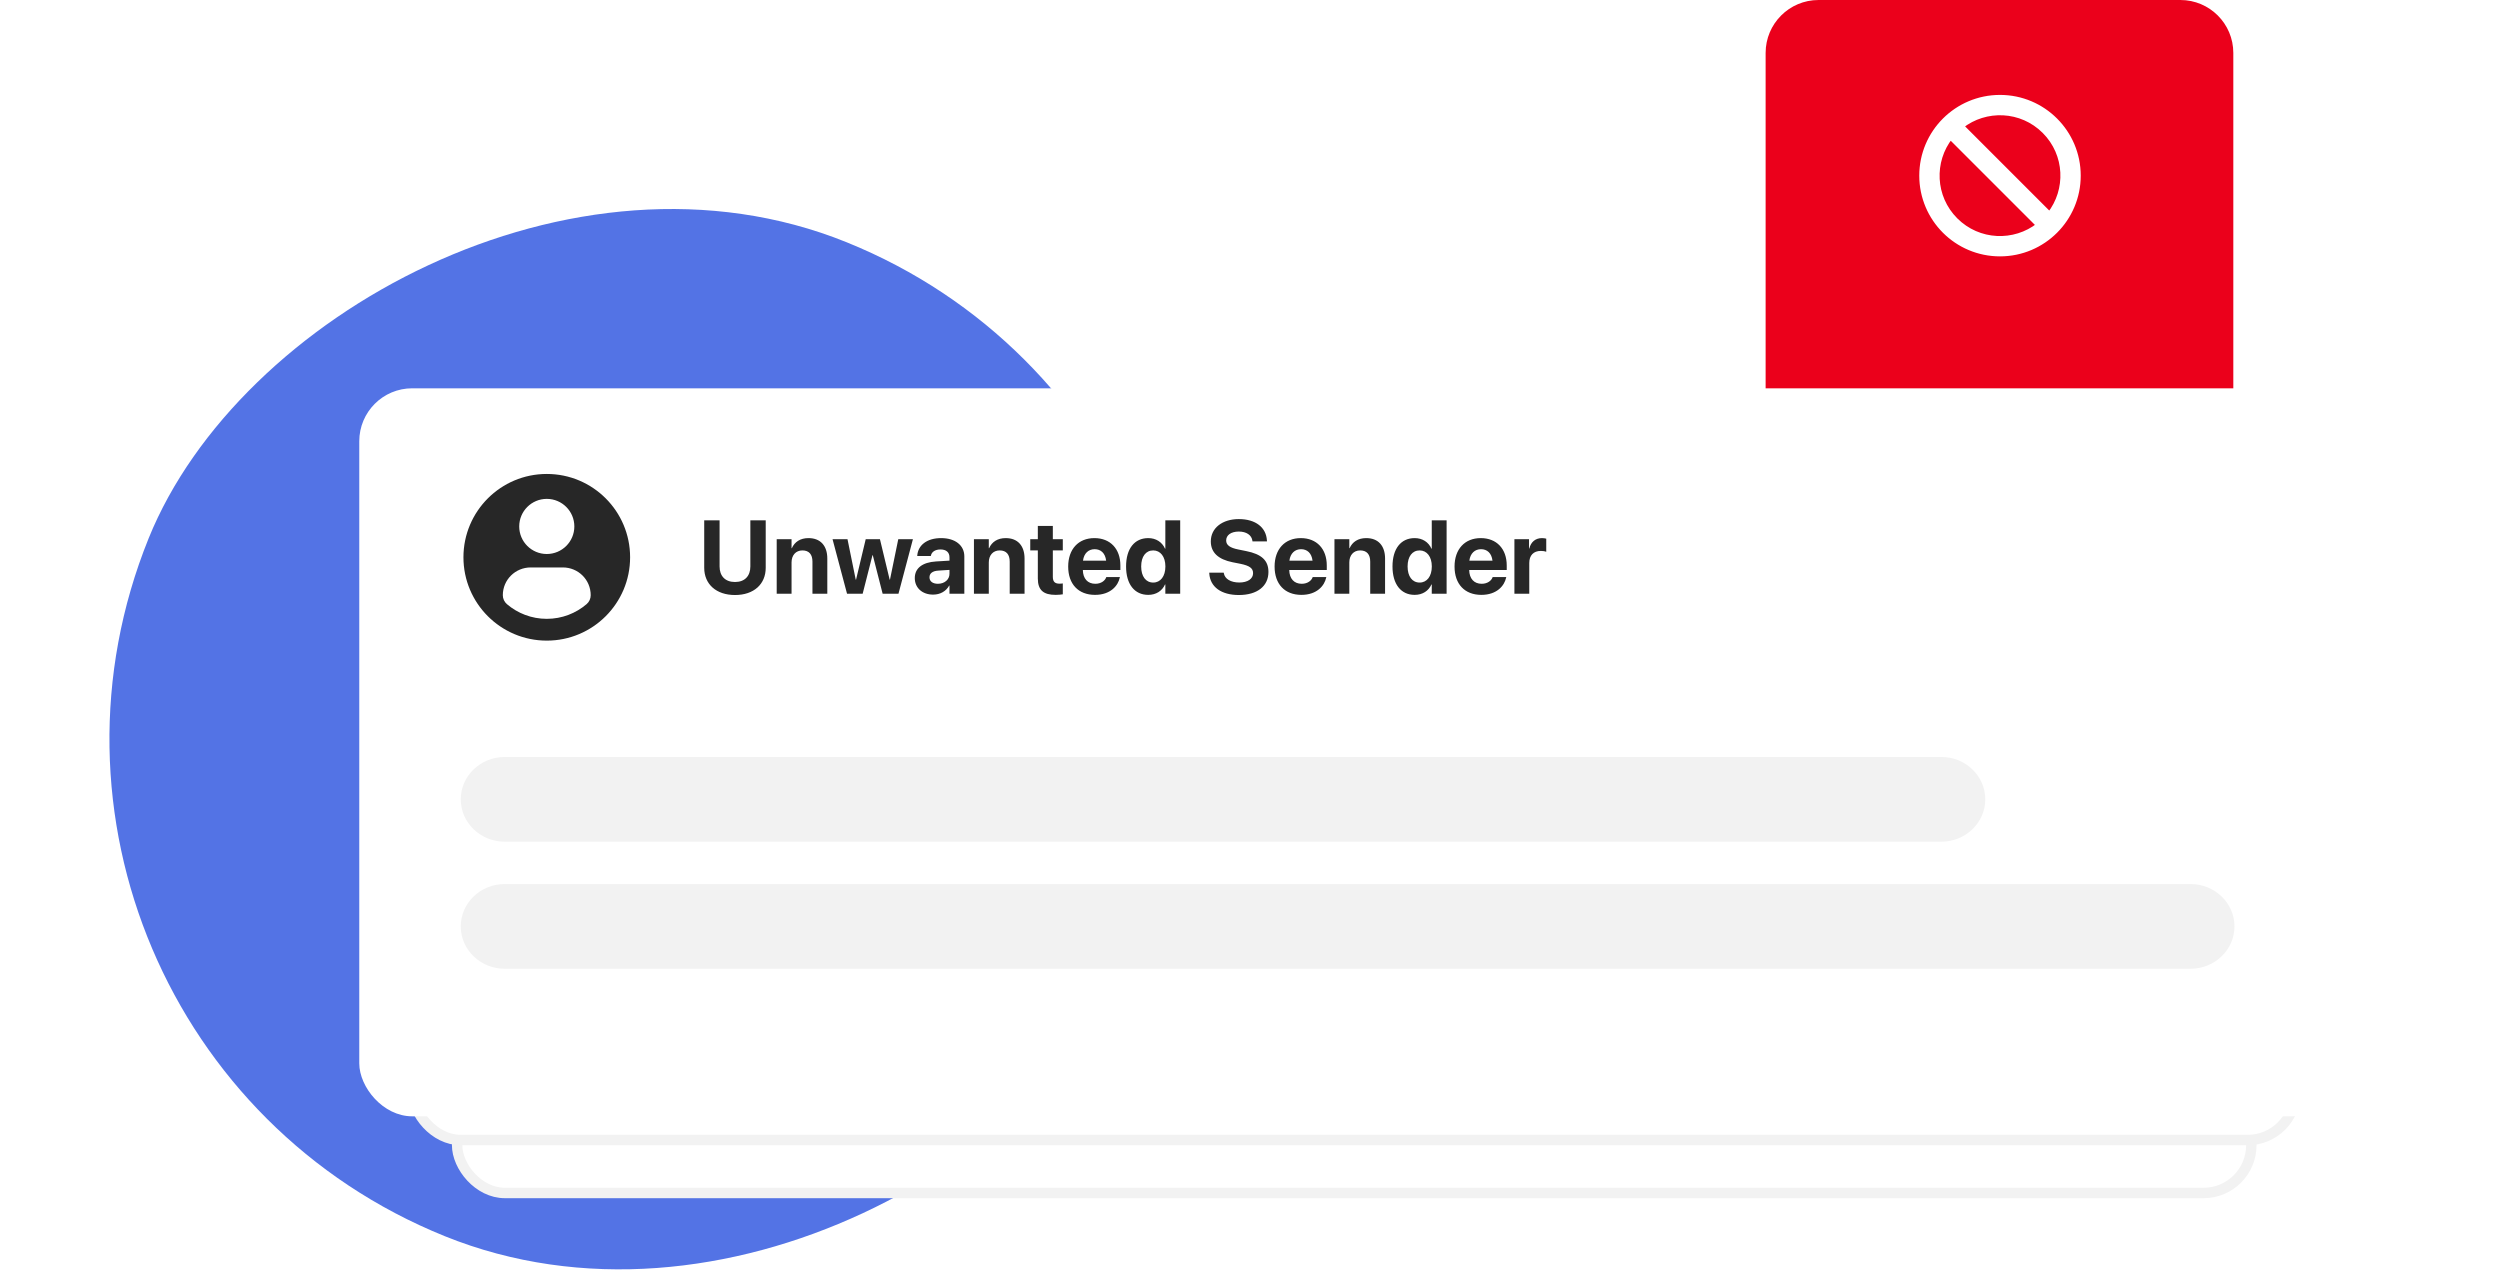 <svg width="480" height="245" viewBox="0 0 480 245" fill="none" xmlns="http://www.w3.org/2000/svg">
<g clip-path="url(#clip0)">
<rect width="480" height="245" fill="white"/>
<rect width="205.845" height="205.845" rx="102.922" transform="matrix(-0.927 -0.375 -0.375 0.927 257.966 85.111)" fill="#5373E5"/>
<path d="M349.166 153.333C343.551 153.333 339 148.782 339 143.168L339 10.166C339 4.552 343.551 0 349.166 0L418.632 0C424.246 0 428.797 4.552 428.797 10.166L428.797 143.168C428.797 148.782 424.246 153.333 418.632 153.333L349.166 153.333Z" fill="#EB001B"/>
<g clip-path="url(#clip1)">
<path d="M384 18.724C375.716 18.724 369 25.44 369 33.724C369 42.008 375.716 48.724 384 48.724C392.284 48.724 399 42.008 399 33.724C399 25.44 392.284 18.724 384 18.724ZM392.554 25.17C396.98 29.596 397.214 36.499 393.519 41.191L376.534 24.205C381.226 20.509 388.129 20.746 392.554 25.17ZM375.446 42.278C371.02 37.852 370.786 30.949 374.481 26.258L391.466 43.243C386.774 46.939 379.871 46.703 375.446 42.278Z" fill="white" stroke="white"/>
</g>
<rect x="87.771" y="91.273" width="344.483" height="137.779" rx="9.166" fill="white" stroke="#F2F2F2" stroke-width="2"/>
<rect x="79.3" y="81.108" width="361.425" height="137.779" rx="9.166" fill="white" stroke="#F2F2F2" stroke-width="2"/>
<g filter="url(#filter0_d)">
<rect x="68.981" y="66.554" width="381.215" height="139.779" rx="10.166" fill="white"/>
</g>
<g clip-path="url(#clip2)">
<path d="M104.981 91C96.146 91 88.981 98.163 88.981 107C88.981 115.837 96.145 123 104.981 123C113.818 123 120.981 115.837 120.981 107C120.981 98.163 113.818 91 104.981 91ZM104.981 95.784C107.905 95.784 110.274 98.154 110.274 101.077C110.274 104 107.905 106.369 104.981 106.369C102.059 106.369 99.69 104 99.69 101.077C99.69 98.154 102.059 95.784 104.981 95.784ZM104.978 118.817C102.062 118.817 99.391 117.755 97.331 115.997C96.829 115.569 96.54 114.941 96.54 114.283C96.54 111.319 98.939 108.947 101.903 108.947H108.061C111.026 108.947 113.416 111.319 113.416 114.283C113.416 114.942 113.127 115.568 112.625 115.996C110.566 117.755 107.894 118.817 104.978 118.817Z" fill="#272727"/>
</g>
<path d="M141.118 114.244C144.751 114.244 147.017 112.145 147.017 109.02V99.908H144.068V108.756C144.068 110.582 143.013 111.744 141.118 111.744C139.224 111.744 138.159 110.582 138.159 108.756V99.908H135.21V109.02C135.21 112.154 137.505 114.244 141.118 114.244ZM149.126 114H151.978V107.984C151.978 106.617 152.788 105.68 154.068 105.68C155.347 105.68 155.991 106.461 155.991 107.828V114H158.843V107.242C158.843 104.791 157.534 103.316 155.23 103.316C153.648 103.316 152.574 104.049 152.036 105.25H151.978V103.531H149.126V114ZM162.632 114H165.63L167.515 106.598H167.574L169.468 114H172.505L175.279 103.531H172.466L170.874 111.295H170.816L168.95 103.531H166.216L164.361 111.295H164.302L162.72 103.531H159.849L162.632 114ZM179.156 114.166C180.533 114.166 181.646 113.512 182.241 112.438H182.3V114H185.152V106.822C185.152 104.713 183.404 103.316 180.699 103.316C177.935 103.316 176.275 104.703 176.118 106.637L176.109 106.754H178.716L178.736 106.666C178.872 105.992 179.517 105.494 180.581 105.494C181.695 105.494 182.3 106.07 182.3 106.998V107.643L179.712 107.799C177.115 107.965 175.64 109.078 175.64 110.982V111.002C175.64 112.848 177.056 114.166 179.156 114.166ZM178.462 110.855V110.836C178.462 110.094 179.038 109.625 180.142 109.557L182.3 109.42V110.172C182.3 111.266 181.363 112.086 180.083 112.086C179.097 112.086 178.462 111.627 178.462 110.855ZM186.997 114H189.849V107.984C189.849 106.617 190.659 105.68 191.939 105.68C193.218 105.68 193.863 106.461 193.863 107.828V114H196.714V107.242C196.714 104.791 195.406 103.316 193.101 103.316C191.519 103.316 190.445 104.049 189.908 105.25H189.849V103.531H186.997V114ZM202.681 114.215C203.277 114.215 203.736 114.156 204.058 114.107V112.018C203.882 112.037 203.697 112.066 203.443 112.066C202.583 112.066 202.144 111.734 202.144 110.758V105.68H204.058V103.531H202.144V100.973H199.263V103.531H197.808V105.68H199.263V111.07C199.263 113.316 200.357 114.215 202.681 114.215ZM210.24 114.215C213.228 114.215 214.673 112.447 214.995 110.904L215.025 110.797H212.408L212.388 110.855C212.183 111.441 211.47 112.086 210.298 112.086C208.843 112.086 207.935 111.109 207.906 109.439H215.113V108.561C215.113 105.396 213.189 103.316 210.122 103.316C207.056 103.316 205.093 105.445 205.093 108.775V108.785C205.093 112.135 207.036 114.215 210.24 114.215ZM210.171 105.445C211.353 105.445 212.202 106.197 212.378 107.643H207.935C208.12 106.227 208.999 105.445 210.171 105.445ZM220.464 114.215C221.978 114.215 223.13 113.453 223.687 112.213H223.745V114H226.597V99.908H223.745V105.348H223.687C223.12 104.078 221.949 103.316 220.464 103.316C217.827 103.316 216.206 105.348 216.206 108.756V108.766C216.206 112.164 217.827 114.215 220.464 114.215ZM221.421 111.852C219.995 111.852 219.107 110.67 219.107 108.766V108.756C219.107 106.842 220.005 105.68 221.421 105.68C222.798 105.68 223.755 106.871 223.755 108.756V108.766C223.755 110.66 222.808 111.852 221.421 111.852ZM237.857 114.244C241.411 114.244 243.54 112.525 243.54 109.82V109.811C243.54 107.594 242.212 106.393 239.263 105.807L237.769 105.504C236.148 105.182 235.425 104.664 235.425 103.775V103.766C235.425 102.76 236.333 102.066 237.847 102.057C239.302 102.057 240.318 102.73 240.464 103.834L240.474 103.951H243.257L243.247 103.766C243.111 101.295 241.109 99.664 237.847 99.664C234.722 99.664 232.476 101.363 232.476 103.941V103.951C232.476 106.07 233.882 107.398 236.665 107.955L238.15 108.248C239.898 108.609 240.591 109.088 240.591 110.045V110.055C240.591 111.129 239.566 111.842 237.935 111.842C236.324 111.842 235.161 111.158 234.976 110.064L234.956 109.957H232.173L232.183 110.113C232.349 112.711 234.507 114.244 237.857 114.244ZM249.868 114.215C252.857 114.215 254.302 112.447 254.624 110.904L254.654 110.797H252.036L252.017 110.855C251.812 111.441 251.099 112.086 249.927 112.086C248.472 112.086 247.564 111.109 247.534 109.439H254.741V108.561C254.741 105.396 252.818 103.316 249.751 103.316C246.685 103.316 244.722 105.445 244.722 108.775V108.785C244.722 112.135 246.665 114.215 249.868 114.215ZM249.8 105.445C250.982 105.445 251.831 106.197 252.007 107.643H247.564C247.749 106.227 248.628 105.445 249.8 105.445ZM256.216 114H259.068V107.984C259.068 106.617 259.878 105.68 261.158 105.68C262.437 105.68 263.081 106.461 263.081 107.828V114H265.933V107.242C265.933 104.791 264.624 103.316 262.32 103.316C260.738 103.316 259.663 104.049 259.126 105.25H259.068V103.531H256.216V114ZM271.616 114.215C273.13 114.215 274.283 113.453 274.839 112.213H274.898V114H277.749V99.908H274.898V105.348H274.839C274.273 104.078 273.101 103.316 271.616 103.316C268.98 103.316 267.359 105.348 267.359 108.756V108.766C267.359 112.164 268.98 114.215 271.616 114.215ZM272.574 111.852C271.148 111.852 270.259 110.67 270.259 108.766V108.756C270.259 106.842 271.158 105.68 272.574 105.68C273.95 105.68 274.908 106.871 274.908 108.756V108.766C274.908 110.66 273.96 111.852 272.574 111.852ZM284.419 114.215C287.408 114.215 288.853 112.447 289.175 110.904L289.204 110.797H286.587L286.568 110.855C286.363 111.441 285.65 112.086 284.478 112.086C283.023 112.086 282.115 111.109 282.085 109.439H289.292V108.561C289.292 105.396 287.368 103.316 284.302 103.316C281.236 103.316 279.273 105.445 279.273 108.775V108.785C279.273 112.135 281.216 114.215 284.419 114.215ZM284.351 105.445C285.533 105.445 286.382 106.197 286.558 107.643H282.115C282.3 106.227 283.179 105.445 284.351 105.445ZM290.767 114H293.618V108.102C293.618 106.627 294.439 105.777 295.845 105.777C296.255 105.777 296.646 105.836 296.88 105.934V103.424C296.665 103.365 296.372 103.316 296.06 103.316C294.82 103.316 293.931 104.049 293.628 105.318H293.57V103.531H290.767V114Z" fill="#272727"/>
<path d="M88.466 153.471C88.466 148.979 92.246 145.338 96.909 145.338H372.728C377.392 145.338 381.172 148.979 381.172 153.471C381.172 157.962 377.392 161.604 372.728 161.604H96.909C92.246 161.604 88.466 157.962 88.466 153.471Z" fill="#F2F2F2"/>
<path d="M88.466 177.869C88.466 173.377 92.246 169.736 96.909 169.736H420.575C425.238 169.736 429.018 173.377 429.018 177.869C429.018 182.36 425.238 186.001 420.575 186.001H96.909C92.246 186.001 88.466 182.36 88.466 177.869Z" fill="#F2F2F2"/>
</g>
<defs>
<filter id="filter0_d" x="44.981" y="50.554" width="429.215" height="187.779" filterUnits="userSpaceOnUse" color-interpolation-filters="sRGB">
<feFlood flood-opacity="0" result="BackgroundImageFix"/>
<feColorMatrix in="SourceAlpha" type="matrix" values="0 0 0 0 0 0 0 0 0 0 0 0 0 0 0 0 0 0 127 0"/>
<feOffset dy="8"/>
<feGaussianBlur stdDeviation="12"/>
<feColorMatrix type="matrix" values="0 0 0 0 0 0 0 0 0 0 0 0 0 0 0 0 0 0 0.16 0"/>
<feBlend mode="normal" in2="BackgroundImageFix" result="effect1_dropShadow"/>
<feBlend mode="normal" in="SourceGraphic" in2="effect1_dropShadow" result="shape"/>
</filter>
<clipPath id="clip0">
<rect width="480" height="245" fill="white"/>
</clipPath>
<clipPath id="clip1">
<rect width="32" height="32" fill="white" transform="translate(368 17.724)"/>
</clipPath>
<clipPath id="clip2">
<rect width="33.886" height="33.886" fill="white" transform="translate(88.466 90)"/>
</clipPath>
</defs>
</svg>
